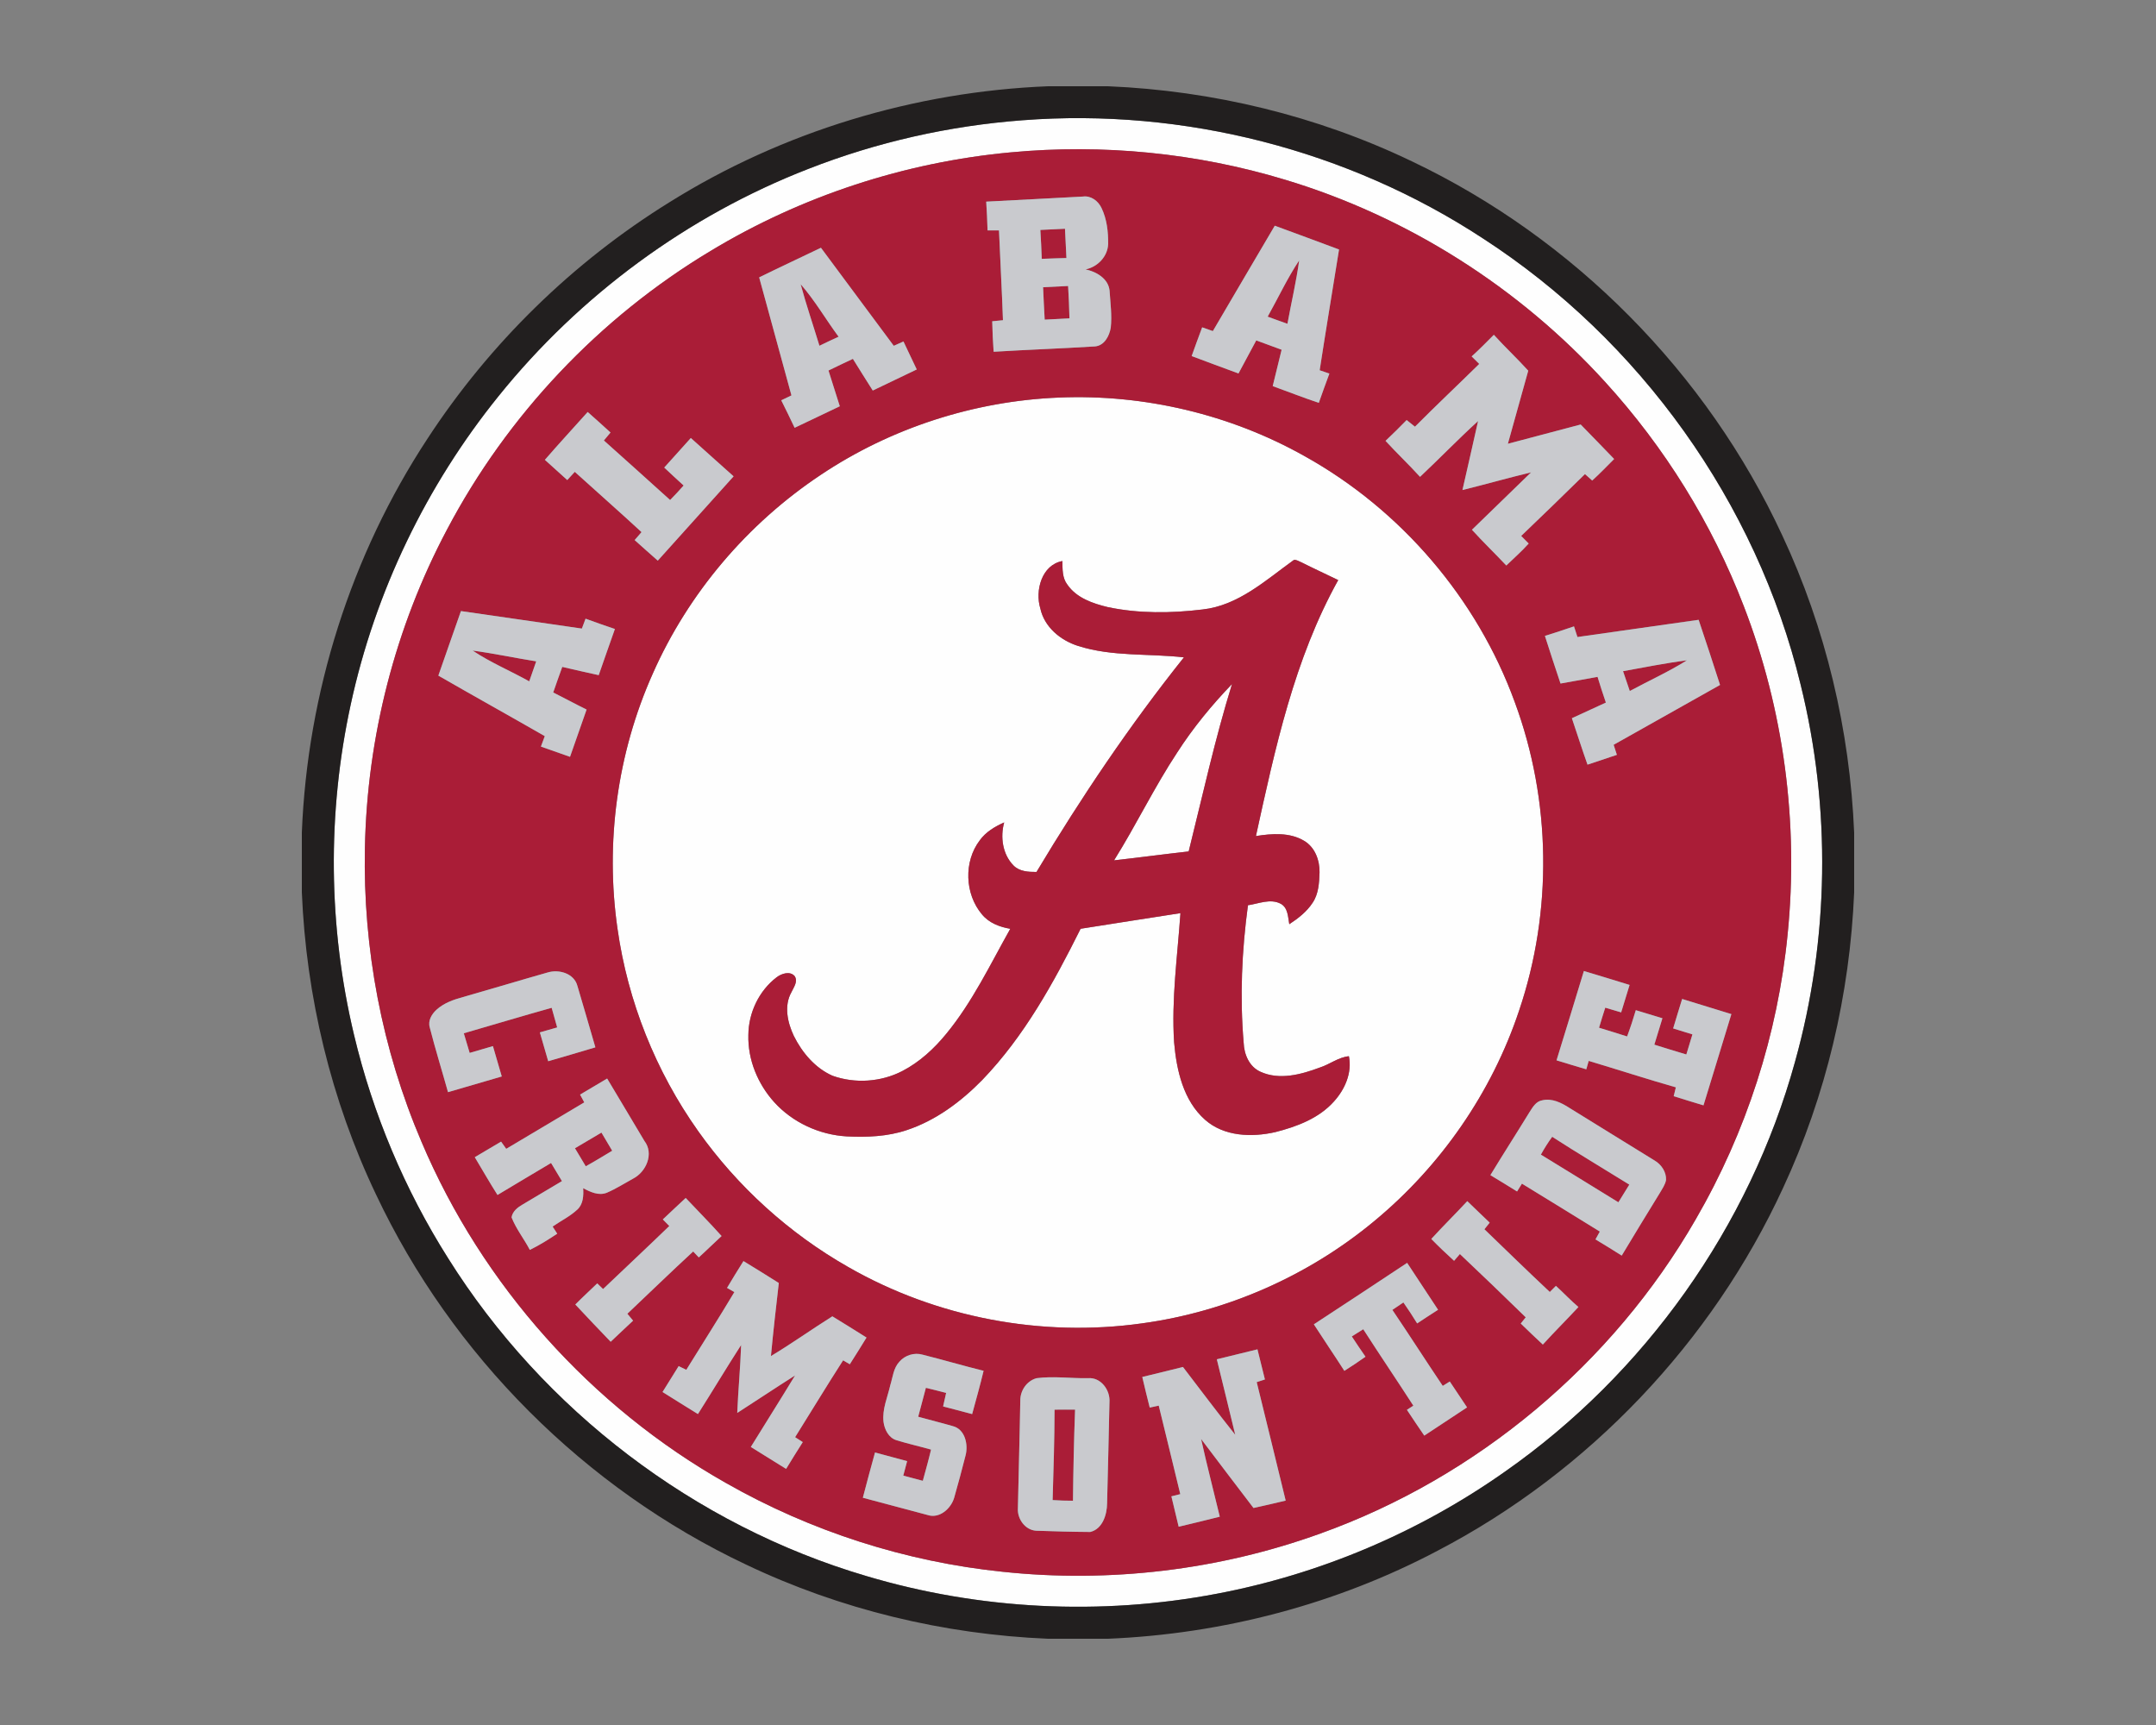 <?xml version="1.0" encoding="UTF-8"?>
<!DOCTYPE svg PUBLIC "-//W3C//DTD SVG 1.1//EN" "http://www.w3.org/Graphics/SVG/1.1/DTD/svg11.dtd">
<!-- Creator: CorelDRAW -->
<svg xmlns="http://www.w3.org/2000/svg" xml:space="preserve" width="2000px" height="1600px" version="1.1" style="shape-rendering:geometricPrecision; text-rendering:geometricPrecision; image-rendering:optimizeQuality; fill-rule:evenodd; clip-rule:evenodd"
viewBox="0 0 2000 1600"
 xmlns:xlink="http://www.w3.org/1999/xlink">
 <rect x="0" y="0" width="2000" height="1600" fill="#808080" stroke="none"/>
 <defs>
  <style type="text/css">
   <![CDATA[
    .fil1 {fill:#221F1F;fill-rule:nonzero}
    .fil2 {fill:#AA1D37;fill-rule:nonzero}
    .fil3 {fill:#C9CACE;fill-rule:nonzero}
    .fil0 {fill:#FEFEFE;fill-rule:nonzero}
   ]]>
  </style>
 </defs>
 <g id="Capa_x0020_1">
  <g id="Alabama_x0020_Crimson_x0020_Tide.cdr">
   <path class="fil0" d="M982.29 368.75c79.04,-3.29 158.92,15.55 227.93,54.34 89.28,49.66 159.93,132.02 194.92,228.07 33.79,91.26 35.23,194.05 4.03,286.23 -25.28,75.85 -72.53,144.03 -134.06,195 -61.17,50.9 -136.73,84.27 -215.59,95.06 -93.3,13.15 -190.81,-5.3 -272.59,-52.2 -54.88,-31.18 -102.75,-74.59 -139.25,-126.06 -39.38,-55.45 -65.35,-120.41 -74.86,-187.77 -11.56,-79.84 -0.23,-162.9 32.71,-236.6 32.98,-74.65 87.96,-139.24 155.89,-184.41 65.18,-43.59 142.53,-68.5 220.87,-71.66zm109.82 329.1c14.68,-22.81 31.98,-43.84 50.77,-63.38 -15.84,51.11 -27.29,103.4 -40.21,155.27 -23.08,2.58 -46.12,5.69 -69.21,8.27 20.53,-32.82 37.31,-67.84 58.65,-100.16zm-143.56 -586.31c149.28,-11.49 301.9,27.5 427.13,109.63 145.62,94.3 253.71,245.05 294.65,413.8 28.37,114.52 26.54,236.32 -5.21,349.94 -42.15,152.83 -139.36,289.38 -269.19,380.19 -79.79,56.23 -171.68,95.15 -267.59,113.23 -107.47,20.37 -219.79,14.79 -324.64,-16.48 -159.38,-46.92 -299.79,-154.03 -388,-294.76 -40.2,-63.57 -69.8,-133.81 -87.24,-207 -24,-100.27 -25.03,-205.96 -3.09,-306.74 22.54,-104.23 70.04,-202.88 137.03,-285.83 75.38,-93.65 175.43,-167.36 287.54,-210.9 63.45,-24.85 130.68,-39.98 198.61,-45.08zm-11.04 29.79l0 0c-98.1,9.09 -194.08,40.52 -278.42,91.49 -102.98,61.79 -188.49,152.23 -244.46,258.47 -48.09,90.63 -74.15,192.66 -76.12,295.2 -1.94,93.19 15.87,186.86 52.51,272.62 56.18,132.64 157.16,245.62 282.53,316.48 78.61,44.75 166.52,73.01 256.51,82.28 99.24,10.59 200.84,-1.53 294.72,-35.45 145.62,-52.18 271.22,-157.51 348.32,-291.58 46.83,-80.74 76.09,-171.55 85.19,-264.42 10.33,-102.81 -3.48,-208.06 -40.78,-304.45 -29.37,-76.39 -73.28,-147.11 -128.41,-207.57 -79.73,-87.73 -183.45,-153.53 -297.01,-187.7 -82.15,-24.87 -169.14,-33.42 -254.58,-25.37zm262.74 378.05l0 0c-26.01,18.68 -51.61,42.38 -84.87,45.95 -29.09,3.52 -58.92,3.86 -87.7,-2.2 -13.99,-3.36 -29.07,-8.5 -37.58,-20.91 -4.8,-6.24 -4.43,-14.38 -4.59,-21.83 -19.2,3.59 -25.53,27.4 -20.46,43.98 3.79,17.34 18.77,29.64 35.11,34.78 31.7,10.08 65.46,6.86 98.1,10.57 -50.28,62.99 -95.36,129.96 -136.77,199.06 -7.48,0.02 -15.82,-0.37 -21.38,-6.08 -10.08,-10.29 -12.36,-26.33 -8.59,-39.87 -8.59,3.84 -17.03,8.8 -22.63,16.58 -15.04,19.74 -13.96,49.76 1.99,68.68 6.47,7.93 16.46,11.75 26.31,13.4 -18.61,33.07 -35.06,67.79 -59.29,97.28 -11.32,13.89 -24.85,26.35 -40.85,34.65 -19.75,10.22 -43.79,11.86 -64.73,4.39 -16.14,-7.09 -28.16,-21.4 -35.91,-36.9 -5.87,-12.41 -9.35,-28 -2.24,-40.61 2.08,-4.57 6.24,-9.79 3.06,-14.84 -4.29,-5.12 -12.36,-2.47 -16.91,1.1 -16.32,12.5 -25.94,32.89 -26.1,53.37 -0.62,22.95 8.75,45.56 24.07,62.47 17.07,18.79 41.8,30.15 67.1,31.64 18.66,0.91 37.79,0.2 55.66,-5.79 27.02,-8.91 50.38,-26.4 70.13,-46.54 38.99,-40.5 66.33,-90.3 91.24,-140.25 30.88,-4.82 61.72,-9.76 92.62,-14.49 -2.77,39.93 -8.48,79.89 -5.87,119.98 2.26,25.76 8.5,53.87 28.73,71.7 17.6,15.57 43.24,16.37 65.09,11.43 19.94,-5.07 40.53,-12.75 54.52,-28.52 10.15,-11.21 16.89,-26.61 13.8,-41.88 -9.85,0.96 -17.78,7.59 -27.04,10.52 -17.25,6.44 -37.39,11.97 -55.04,3.88 -10.37,-4.66 -15.17,-16.14 -15.56,-26.95 -3.61,-42.44 -1.72,-85.3 3.98,-127.47 9.87,-1.44 20.82,-6.49 30.4,-1.4 6.78,3.64 6.74,12.35 7.95,18.98 8.23,-5.4 16.25,-11.59 21.67,-19.94 5.53,-8.22 6.1,-18.56 6.4,-28.16 0.2,-11.17 -4.21,-23.24 -14.2,-29.19 -13.41,-8.09 -29.96,-6.83 -44.82,-4.48 17.81,-81.18 35.52,-164.13 76.34,-237.43 -11.31,-5.49 -22.72,-10.72 -33.94,-16.37 -2.33,-0.85 -4.62,-2.72 -7.2,-2.29z"/>
   <path class="fil1" d="M972.3 80l55.49 0c97.35,4.09 193.95,27.41 281.83,69.6 150.04,71.29 273.76,196.11 343.61,346.83 40.46,86.29 62.79,180.76 66.77,275.94l0 55.4c-3.98,94.47 -26.01,188.25 -65.92,274.01 -66.01,143.23 -180.46,263.45 -320.25,336.44 -94.22,49.8 -199.73,77.39 -306.13,81.78l-55.47 0c-96.76,-4.04 -192.78,-27.11 -280.25,-68.84 -149.31,-70.5 -272.73,-193.95 -343.18,-343.25 -41.72,-87.48 -64.78,-183.52 -68.8,-280.28l0 -55.42c5.14,-129.35 45.42,-257.17 116.59,-365.38 57.58,-88.2 134.68,-163.58 224.19,-219.1 105.14,-65.79 227.68,-102.77 351.52,-107.73zm-23.75 31.54l0 0c-67.93,5.1 -135.16,20.23 -198.61,45.08 -112.11,43.54 -212.16,117.25 -287.54,210.9 -66.99,82.95 -114.49,181.6 -137.03,285.83 -21.94,100.78 -20.91,206.47 3.09,306.74 17.44,73.19 47.04,143.43 87.24,207 88.21,140.73 228.62,247.84 388,294.76 104.85,31.27 217.17,36.85 324.64,16.48 95.91,-18.08 187.8,-57 267.59,-113.23 129.83,-90.81 227.04,-227.36 269.19,-380.19 31.75,-113.62 33.58,-235.42 5.21,-349.94 -40.94,-168.75 -149.03,-319.5 -294.65,-413.8 -125.23,-82.13 -277.85,-121.12 -427.13,-109.63z"/>
   <path class="fil2" d="M1200.25 519.38c2.58,-0.43 4.87,1.44 7.2,2.29 11.22,5.65 22.63,10.88 33.94,16.37 -40.82,73.3 -58.53,156.25 -76.34,237.43 14.86,-2.35 31.41,-3.61 44.82,4.48 9.99,5.95 14.4,18.02 14.2,29.19 -0.3,9.6 -0.87,19.94 -6.4,28.16 -5.42,8.35 -13.44,14.54 -21.67,19.94 -1.21,-6.63 -1.17,-15.34 -7.95,-18.98 -9.58,-5.09 -20.53,-0.04 -30.4,1.4 -5.7,42.17 -7.59,85.03 -3.98,127.47 0.39,10.81 5.19,22.29 15.56,26.95 17.65,8.09 37.79,2.56 55.04,-3.88 9.26,-2.93 17.19,-9.56 27.04,-10.52 3.09,15.27 -3.65,30.67 -13.8,41.88 -13.99,15.77 -34.58,23.45 -54.52,28.52 -21.85,4.94 -47.49,4.14 -65.09,-11.43 -20.23,-17.83 -26.47,-45.94 -28.73,-71.7 -2.61,-40.09 3.1,-80.05 5.87,-119.98 -30.9,4.73 -61.74,9.67 -92.62,14.49 -24.91,49.95 -52.25,99.75 -91.24,140.25 -19.75,20.14 -43.11,37.63 -70.13,46.54 -17.87,5.99 -37,6.7 -55.66,5.79 -25.3,-1.49 -50.03,-12.85 -67.1,-31.64 -15.32,-16.91 -24.69,-39.52 -24.07,-62.47 0.16,-20.48 9.78,-40.87 26.1,-53.37 4.55,-3.57 12.62,-6.22 16.91,-1.1 3.18,5.05 -0.98,10.27 -3.06,14.84 -7.11,12.61 -3.63,28.2 2.24,40.61 7.75,15.5 19.77,29.81 35.91,36.9 20.94,7.47 44.98,5.83 64.73,-4.39 16,-8.3 29.53,-20.76 40.85,-34.65 24.23,-29.49 40.68,-64.21 59.29,-97.28 -9.85,-1.65 -19.84,-5.47 -26.31,-13.4 -15.95,-18.92 -17.03,-48.94 -1.99,-68.68 5.6,-7.78 14.04,-12.74 22.63,-16.58 -3.77,13.54 -1.49,29.58 8.59,39.87 5.56,5.71 13.9,6.1 21.38,6.08 41.41,-69.1 86.49,-136.07 136.77,-199.06 -32.64,-3.71 -66.4,-0.49 -98.1,-10.57 -16.34,-5.14 -31.32,-17.44 -35.11,-34.78 -5.07,-16.58 1.26,-40.39 20.46,-43.98 0.16,7.45 -0.21,15.59 4.59,21.83 8.51,12.41 23.59,17.55 37.58,20.91 28.78,6.06 58.61,5.72 87.7,2.2 33.26,-3.57 58.86,-27.27 84.87,-45.95zm-222.01 788.12c6.33,-0.09 12.69,-0.09 19.06,-0.02 -1.07,28.16 -1.64,56.32 -1.96,84.5 -6.31,0.02 -12.62,-0.18 -18.88,-0.6 0.82,-27.95 1.73,-55.93 1.78,-83.88zm451.15 -236.55c3.16,-5.72 6.63,-11.27 10.5,-16.55 23.56,15.22 47.7,29.56 71.54,44.37 -3.34,5.48 -6.72,10.95 -10.13,16.39 -24.02,-14.66 -47.86,-29.6 -71.91,-44.21zm-896.02 -5.92c8.18,-4.87 16.37,-9.69 24.57,-14.52 3.34,5.58 6.68,11.21 9.97,16.83 -8.14,4.87 -16.23,9.85 -24.53,14.42 -3.36,-5.58 -6.69,-11.15 -10.01,-16.73zm972.25 -442.49c19.71,-3.55 39.36,-7.52 59.25,-10.08 -16.98,10.69 -35.38,18.92 -53.01,28.48 -2.05,-6.15 -4.13,-12.28 -6.24,-18.4zm-1067.18 -19.11c19.78,2.63 39.27,6.86 58.98,9.99 -2.11,6.19 -4.26,12.39 -6.47,18.56 -17.37,-9.74 -35.96,-17.46 -52.51,-28.55zm529.17 -337.03c7.73,-0.37 15.48,-0.71 23.22,-1.14 0.55,10.01 1.08,20.02 1.26,30.03 -7.66,0.46 -15.34,0.78 -22.99,1.19 -0.64,-10.01 -0.99,-20.05 -1.49,-30.08zm-224.89 -2.79c13.21,15.04 23.29,32.62 35.2,48.71 -5.99,2.72 -11.91,5.51 -17.78,8.39 -5.76,-19.04 -12.25,-37.88 -17.42,-57.1zm433.23 30.1c9.76,-17.39 18.2,-35.61 29.24,-52.2 -2.72,19.75 -7.32,39.2 -10.9,58.81 -6.15,-2.13 -12.26,-4.37 -18.34,-6.61zm-210.88 -80.45c7.62,-0.39 15.25,-0.73 22.86,-1.1 0.5,9.05 0.94,18.1 1.35,27.16 -7.66,0.15 -15.27,0.5 -22.9,0.77 -0.32,-8.94 -0.73,-17.89 -1.31,-26.83zm-27.56 -71.93c85.44,-8.05 172.43,0.5 254.58,25.37 113.56,34.17 217.28,99.97 297.01,187.7 55.13,60.46 99.04,131.18 128.41,207.57 37.3,96.39 51.11,201.64 40.78,304.45 -9.1,92.87 -38.36,183.68 -85.19,264.42 -77.1,134.07 -202.7,239.4 -348.32,291.58 -93.88,33.92 -195.48,46.04 -294.72,35.45 -89.99,-9.27 -177.9,-37.53 -256.51,-82.28 -125.37,-70.86 -226.35,-183.84 -282.53,-316.48 -36.64,-85.76 -54.45,-179.43 -52.51,-272.62 1.97,-102.54 28.03,-204.57 76.12,-295.2 55.97,-106.24 141.48,-196.68 244.46,-258.47 84.34,-50.97 180.32,-82.4 278.42,-91.49zm-22.65 45.69l0 0c0.59,8.89 1,17.78 1.25,26.69 3.55,0 7.07,0 10.61,-0.02 1.14,27.8 2.7,55.54 3.68,83.32 -3.32,0.34 -6.65,0.66 -9.97,0.98 0.23,9.44 0.6,18.86 1.31,28.27 31.36,-1.89 62.76,-3.01 94.1,-4.96 8.66,-0.75 13.3,-9.76 14.56,-17.44 1.21,-11.45 -0.39,-22.99 -1.12,-34.42 -1.23,-11.11 -12.3,-17.49 -22.26,-19.57 11.17,-2.26 20.45,-11.9 20.96,-23.49 0.11,-11.34 -1.17,-23.07 -6.13,-33.4 -3.06,-6.58 -9.78,-11.72 -17.35,-10.67 -29.89,1.48 -59.75,3.29 -89.64,4.71zm210.24 120.07l0 0c-3.32,-1.15 -6.63,-2.31 -9.92,-3.48 -3.29,8.87 -6.61,17.74 -9.74,26.65 14.42,5.49 28.96,10.75 43.45,16.12 5.49,-10.22 10.93,-20.46 16.46,-30.65 7.84,2.88 15.7,5.76 23.54,8.66 -2.83,11.22 -5.55,22.49 -8.27,33.74 14.26,5.16 28.36,10.72 42.76,15.52 3.09,-9.12 6.56,-18.08 9.81,-27.14 -3.02,-1.02 -6.04,-2.05 -9.01,-3.08 5.76,-37.37 11.98,-74.68 17.97,-112.02 -19.84,-7.46 -39.75,-14.72 -59.61,-22.06 -19.13,32.59 -38.38,65.12 -57.44,97.74zm-420.85 -49.81l0 0c9.9,36.53 20.07,72.96 29.94,109.46 -3.15,1.51 -6.3,3.02 -9.46,4.55 4.32,8.41 8.28,16.98 12.41,25.49 13.99,-6.56 27.89,-13.37 41.9,-19.96 -3.41,-11.08 -7.11,-22.08 -10.49,-33.16 7.5,-3.68 15.06,-7.25 22.63,-10.81 6.15,9.78 12.18,19.65 18.44,29.37 13.58,-6.59 27.23,-12.96 40.8,-19.55 -4.07,-8.66 -8.29,-17.25 -12.32,-25.94 -3.02,1.33 -6.01,2.68 -9,4.02 -22.47,-30.35 -45.1,-60.57 -67.55,-90.94 -19.08,9.19 -38.3,18.12 -57.3,27.47zm660.92 73.3l0 0c2.33,2.33 4.68,4.64 7.04,6.97 -19.8,19.5 -40.05,38.52 -59.62,58.22 -2.6,-2.06 -5.16,-4.11 -7.72,-6.17 -6.36,6.61 -12.96,12.98 -19.59,19.31 10.42,11.36 21.65,21.97 32.02,33.38 18.15,-17.06 35.43,-35.02 53.83,-51.75 -4.75,21.35 -9.62,42.65 -14.49,63.97 21.26,-5.25 42.35,-11.26 63.66,-16.38 -18.31,17.73 -36.55,35.54 -54.86,53.25 10.31,11.34 21.37,21.97 31.89,33.15 6.95,-6.77 14.28,-13.12 20.75,-20.39 -2.33,-2.36 -4.66,-4.71 -6.97,-7.04 19.88,-18.95 39.54,-38.15 59.18,-57.37 2.24,1.98 4.48,4 6.72,5.98 7.04,-6.37 13.62,-13.25 20.34,-19.97 -10.24,-10.77 -20.73,-21.31 -31.04,-32 -22.54,5.92 -45.03,11.93 -67.54,17.87 6.28,-22.6 12.64,-45.19 18.9,-67.79 -10.33,-11.39 -21.58,-21.9 -31.91,-33.28 -6.77,6.79 -13.46,13.64 -20.59,20.04zm-382.88 38.17l0 0c-78.34,3.16 -155.69,28.07 -220.87,71.66 -67.93,45.17 -122.91,109.76 -155.89,184.41 -32.94,73.7 -44.27,156.76 -32.71,236.6 9.51,67.36 35.48,132.32 74.86,187.77 36.5,51.47 84.37,94.88 139.25,126.06 81.78,46.9 179.29,65.35 272.59,52.2 78.86,-10.79 154.42,-44.16 215.59,-95.06 61.53,-50.97 108.78,-119.15 134.06,-195 31.2,-92.18 29.76,-194.97 -4.03,-286.23 -34.99,-96.05 -105.64,-178.41 -194.92,-228.07 -69.01,-38.79 -148.89,-57.63 -227.93,-54.34zm-476.83 57.77l0 0c6.93,6.23 13.88,12.45 20.76,18.74 2.33,-2.54 4.64,-5.08 6.97,-7.61 20.59,18.69 41.51,37.02 61.92,55.9 -2.13,2.47 -4.25,4.92 -6.38,7.39 7.2,6.31 14.19,12.84 21.46,19.08 23.46,-26.05 46.95,-52.09 70.34,-78.21 -13.33,-11.73 -26.41,-23.78 -39.68,-35.55 -8.19,9.19 -16.44,18.29 -24.67,27.41 5.88,5.67 11.98,11.11 17.99,16.66 -4.07,4.57 -8.23,9.1 -12.55,13.44 -20.45,-18.42 -40.87,-36.91 -61.44,-55.22 2.06,-2.47 4.12,-4.94 6.17,-7.38 -7.04,-6.38 -14.03,-12.8 -21.18,-19.04 -13.22,14.81 -26.72,29.37 -39.71,44.39zm-77.87 140.27l0 0c-6.88,20 -14.13,39.86 -20.96,59.86 32.8,18.9 65.92,37.28 98.74,56.14 -1.21,3.22 -2.4,6.44 -3.59,9.69 8.96,3.22 17.97,6.36 27,9.49 5.05,-14.63 10.28,-29.21 15.36,-43.84 -10.4,-5.1 -20.57,-10.66 -30.95,-15.84 2.76,-7.94 5.51,-15.84 8.39,-23.73 11.27,2.61 22.53,5.21 33.82,7.66 4.92,-14.31 10.02,-28.55 15.02,-42.81 -9.12,-3.09 -18.22,-6.22 -27.22,-9.56 -1.14,3.04 -2.31,6.1 -3.43,9.17 -37.42,-5.33 -74.79,-10.95 -112.18,-16.23zm1035.72 24.07l0 0c-1.09,-3.29 -2.14,-6.58 -3.2,-9.88 -8.96,3.04 -17.92,6.08 -26.97,8.83 4.76,14.74 9.49,29.51 14.47,44.18 11.48,-1.99 22.9,-4.16 34.36,-6.17 2.42,8 5.02,15.93 7.72,23.84 -10.49,4.91 -21.05,9.67 -31.54,14.51 4.89,14.33 9.42,28.8 14.51,43.06 9.05,-3.08 18.13,-6.1 27.23,-9.09 -1.03,-3.11 -2.02,-6.24 -3,-9.33 32.94,-18.44 65.81,-36.98 98.7,-55.5 -6.4,-20.2 -13.17,-40.29 -19.86,-60.41 -37.47,5.35 -74.95,10.65 -112.42,15.96zm-955.36 311.17l0 0c-26.19,7.43 -52.27,15.34 -78.49,22.79 -8.73,2.38 -17.62,5.47 -24.45,11.66 -4.48,4.05 -8.19,10.17 -6.36,16.44 5.14,20.16 11.34,40.04 16.94,60.09 16.64,-4.83 33.23,-9.76 49.87,-14.54 -2.67,-9.42 -5.44,-18.79 -8.2,-28.16 -7.2,2.1 -14.38,4.23 -21.58,6.31 -1.87,-6.06 -3.68,-12.14 -5.44,-18.22 27.18,-7.84 54.26,-16.02 81.51,-23.63 1.69,6.05 3.43,12.13 5.12,18.21 -5.37,1.53 -10.72,3.07 -16.07,4.6 2.51,8.93 5.17,17.83 7.75,26.74 14.58,-4.3 29.21,-8.43 43.75,-12.87 -5.56,-19.02 -11,-38.03 -16.67,-57 -3.04,-11.64 -17.18,-15.66 -27.68,-12.42zm961.33 -1.39l0 0c-8.37,27.66 -16.89,55.25 -25.37,82.86 9.21,2.76 18.35,5.67 27.61,8.32 0.55,-1.94 1.67,-5.85 2.22,-7.8 26.99,8.05 53.78,16.8 80.87,24.53 -0.71,2.72 -1.38,5.46 -2.02,8.21 9.19,2.87 18.38,5.73 27.64,8.48 8.55,-28.23 17.37,-56.39 25.87,-84.62 -15.22,-4.69 -30.44,-9.4 -45.67,-14.04 -2.78,9.1 -5.64,18.18 -8.34,27.32 5.97,1.78 11.93,3.63 17.88,5.53 -1.81,6.22 -3.71,12.43 -5.65,18.63 -9.94,-2.93 -19.82,-6.01 -29.69,-9.1 2.44,-8.18 4.98,-16.34 7.5,-24.5 -8.23,-2.52 -16.46,-5.01 -24.69,-7.48 -2.4,8.21 -5.07,16.35 -8.07,24.37 -8.66,-2.79 -17.35,-5.42 -26.03,-8.09 1.85,-6.22 3.75,-12.44 5.76,-18.61 4.93,1.44 9.83,2.91 14.76,4.37 2.65,-8.46 5.24,-16.98 7.82,-25.46 -14.13,-4.3 -28.23,-8.74 -42.4,-12.92zm-931.18 114.63l0 0c1.31,2.4 2.61,4.8 3.91,7.22 -24.11,14.4 -48.23,28.78 -72.41,43.09 -1.58,-2.24 -3.16,-4.46 -4.76,-6.68 -8.13,4.83 -16.25,9.63 -24.41,14.43 7.02,11.7 13.76,23.54 21.08,35.04 16.48,-9.99 33.14,-19.75 49.69,-29.67 3.34,5.62 6.72,11.22 10.1,16.82 -12.18,7.2 -24.27,14.49 -36.45,21.67 -4.62,2.65 -9.4,6.33 -10.29,11.95 4.2,10.77 11.61,19.94 16.94,30.18 8.84,-4.32 17.23,-9.56 25.41,-15.04 -1.07,-1.65 -3.2,-4.94 -4.27,-6.61 7.61,-5.3 16.14,-9.4 22.95,-15.77 5.48,-5.05 5.83,-12.89 5.39,-19.82 6.68,3.54 14.63,7.34 22.2,4.09 8.32,-3.56 15.97,-8.5 23.91,-12.84 12.29,-6.2 19.84,-23.25 10.67,-35.11 -11.61,-19.22 -22.88,-38.65 -34.54,-57.85 -8.36,4.96 -16.75,9.92 -25.12,14.9zm892.6 5.3l0 0c-5.9,0.92 -8.94,6.47 -11.87,11 -11.97,19.54 -24.38,38.81 -36.27,58.4 8.3,4.96 16.5,10.08 24.75,15.15 1.49,-2.42 3,-4.84 4.51,-7.25 24.18,14.68 48.16,29.65 72.25,44.44 -1.35,2.42 -2.7,4.82 -4.02,7.27 8.13,4.94 16.29,9.87 24.34,15.02 11.68,-19.43 23.47,-38.82 35.36,-58.11 2.22,-3.84 4.94,-7.59 5.76,-12.04 0.3,-7.45 -4.32,-14.31 -10.58,-18.01 -26.34,-16.35 -52.83,-32.46 -79.11,-48.85 -7.39,-4.73 -16.09,-9.17 -25.12,-7.02zm-815.84 110.49l0 0c1.99,2.01 4,4.07 6.01,6.11 -20.32,19.65 -40.98,38.97 -61.44,58.47 -1.81,-1.77 -3.61,-3.53 -5.4,-5.26 -6.76,6.56 -13.71,12.89 -20.34,19.59 10.84,11.61 21.78,23.13 32.8,34.56 6.97,-6.47 13.78,-13.15 20.8,-19.57 -1.78,-2.15 -3.57,-4.3 -5.32,-6.42 20.36,-19.23 40.43,-38.77 61.05,-57.74 1.73,1.81 3.47,3.63 5.21,5.49 7.17,-6.47 14.03,-13.31 21.14,-19.82 -10.76,-12.07 -22.19,-23.54 -33.28,-35.32 -7.2,6.52 -14.1,13.33 -21.23,19.91zm712.89 18.11l0 0c6.79,6.99 13.9,13.69 21.12,20.27 1.78,-2.1 3.59,-4.2 5.39,-6.28 20.53,19.38 40.89,38.97 61.08,58.69 -1.15,1.44 -3.48,4.32 -4.62,5.76 6.72,6.61 13.6,13.08 20.48,19.52 10.77,-11.84 22.13,-23.08 33.01,-34.83 -7.3,-6.2 -13.81,-13.19 -20.87,-19.61 -1.9,1.87 -3.8,3.77 -5.67,5.67 -20.44,-19.18 -40.5,-38.72 -60.66,-58.18 1.62,-2.05 3.24,-4.09 4.89,-6.12 -6.86,-6.75 -13.95,-13.19 -20.78,-19.96 -10.97,11.84 -22.49,23.13 -33.37,35.07zm-638.08 20.52l0 0c-5.12,8.25 -10.33,16.48 -15.25,24.87 1.69,0.96 5.12,2.93 6.81,3.89 -14.51,24.25 -29.73,48.07 -44.59,72.11 -1.76,-0.87 -5.3,-2.58 -7.09,-3.45 -5.03,7.98 -9.94,16.02 -14.95,24.02 10.89,6.93 21.9,13.63 32.83,20.46 13.51,-21.26 26.44,-42.9 40.07,-64.07 -0.67,21.03 -2.75,41.99 -3.59,63.02 17.94,-11.52 35.63,-23.38 53.64,-34.77 -13.48,22.22 -27.42,44.18 -41.05,66.33 10.93,6.75 21.81,13.58 32.73,20.35 5.08,-8.35 10.22,-16.62 15.46,-24.85 -2.38,-1.53 -4.74,-3.06 -7.11,-4.57 14.88,-23.75 29.37,-47.73 44.52,-71.29 1.56,0.91 4.66,2.74 6.22,3.66 5.26,-8.21 10.42,-16.46 15.5,-24.78 -10.54,-6.58 -21.05,-13.24 -31.68,-19.68 -19.16,12.04 -37.6,25.23 -56.99,36.87 2.11,-22.63 4.71,-45.21 7.3,-67.78 -10.91,-6.85 -21.79,-13.69 -32.78,-20.34zm529.12 58.68l0 0c9.3,14.46 19.02,28.66 28.3,43.15 6.65,-4.2 13.19,-8.57 19.61,-13.1 -4.35,-6.21 -8.55,-12.52 -12.71,-18.83 3.52,-2.29 7.06,-4.5 10.63,-6.67 15.27,23.77 31.15,47.15 46.47,70.9 -1.49,0.96 -4.48,2.88 -5.97,3.84 5.35,8 10.61,16.04 16.11,23.93 13.19,-8.78 26.45,-17.46 39.68,-26.19 -5.32,-8.03 -10.65,-16.03 -16.02,-24 -2.19,1.34 -4.36,2.69 -6.54,4.06 -15.74,-23.38 -30.94,-47.13 -46.72,-70.49 3.39,-2.31 6.79,-4.62 10.22,-6.9 4.46,6.35 8.71,12.82 12.76,19.45 6.44,-4.25 12.86,-8.52 19.4,-12.66 -9.58,-14.49 -19.15,-28.99 -28.68,-43.5 -28.83,19.04 -57.6,38.15 -86.54,57.01zm-90.01 32.43l0 0c5.69,23.34 11.49,46.65 17.09,70.04 -16.57,-20.67 -32.36,-41.92 -48.5,-62.91 -12.55,3.23 -25.16,6.15 -37.74,9.26 2.22,9.49 4.51,18.95 6.91,28.39 2.79,-0.64 5.57,-1.24 8.36,-1.81 6.63,27.36 13.44,54.7 19.98,82.08 -2.77,0.66 -5.51,1.35 -8.25,2.06 2.26,9.37 4.57,18.77 6.76,28.18 12.74,-3.04 25.47,-6.08 38.13,-9.3 -5.78,-24.02 -12,-47.95 -17.33,-72.07 16.14,21.37 32.35,42.72 48.62,64 9.97,-2.15 19.91,-4.52 29.85,-6.86 -8.96,-36.64 -17.83,-73.3 -26.88,-109.89 2.52,-0.85 5.05,-1.67 7.61,-2.47 -2.28,-9.33 -4.61,-18.63 -6.92,-27.93 -12.55,3.15 -25.14,6.08 -37.69,9.23zm-294.45 2.22l0 0c-5.55,5.85 -6.15,14.31 -8.43,21.67 -2.56,11.29 -7.68,22.4 -6.31,34.21 0.96,7.07 4.75,14.75 12.04,16.96 10.59,3.27 21.4,5.67 32.05,8.69 -2.29,9.71 -5.01,19.31 -7.64,28.96 -6.05,-1.55 -12.11,-3.15 -18.12,-4.82 1.17,-4.48 2.35,-8.99 3.57,-13.44 -9.95,-2.68 -19.87,-5.37 -29.79,-8.03 -3.88,13.95 -7.61,27.96 -11.29,41.99 20,5.19 39.91,10.75 59.91,15.96 11.06,3.77 21.85,-5.83 24.82,-15.98 3.75,-13.01 7.2,-26.13 10.56,-39.22 2.63,-10.04 -0.39,-24.28 -11.79,-27.18 -10.65,-3.11 -21.46,-5.69 -32.14,-8.71 2.42,-8.94 4.78,-17.87 7.13,-26.83 6.27,1.48 12.53,3.11 18.79,4.73 -0.96,4.16 -1.92,8.34 -2.83,12.55 9,2.26 17.96,4.73 26.95,7.08 3.63,-13.35 7.38,-26.67 10.62,-40.13 -18.94,-4.71 -37.71,-10.22 -56.64,-14.98 -7.68,-2.21 -16.27,0.53 -21.46,6.52zm127.18 15.31l0 0c-9.17,2.58 -15.22,11.61 -15.04,21.01 -0.55,33.21 -1.56,66.42 -2.22,99.61 -0.71,9.81 6.72,20.27 16.92,20.85 16.7,0.57 33.46,1.05 50.17,1.16 11.45,-2.72 15.56,-16.11 15.65,-26.56 0.83,-31.29 1.49,-62.6 2.2,-93.9 0.82,-11.15 -8.02,-23.26 -19.96,-22.19 -15.88,0.3 -31.97,-2.08 -47.72,0.02zm130.6 -580.48l0 0c-21.34,32.32 -38.12,67.34 -58.65,100.16 23.09,-2.58 46.13,-5.69 69.21,-8.27 12.92,-51.87 24.37,-104.16 40.21,-155.27 -18.79,19.54 -36.09,40.57 -50.77,63.38z"/>
   <path class="fil3" d="M961.51 1278.33c15.75,-2.1 31.84,0.28 47.72,-0.02 11.94,-1.07 20.78,11.04 19.96,22.19 -0.71,31.3 -1.37,62.61 -2.2,93.9 -0.09,10.45 -4.2,23.84 -15.65,26.56 -16.71,-0.11 -33.47,-0.59 -50.17,-1.16 -10.2,-0.58 -17.63,-11.04 -16.92,-20.85 0.66,-33.19 1.67,-66.4 2.22,-99.61 -0.18,-9.4 5.87,-18.43 15.04,-21.01zm-127.18 -15.31c5.19,-5.99 13.78,-8.73 21.46,-6.52 18.93,4.76 37.7,10.27 56.64,14.98 -3.24,13.46 -6.99,26.78 -10.62,40.13 -8.99,-2.35 -17.95,-4.82 -26.95,-7.08 0.91,-4.21 1.87,-8.39 2.83,-12.55 -6.26,-1.62 -12.52,-3.25 -18.79,-4.73 -2.35,8.96 -4.71,17.89 -7.13,26.83 10.68,3.02 21.49,5.6 32.14,8.71 11.4,2.9 14.42,17.14 11.79,27.18 -3.36,13.09 -6.81,26.21 -10.56,39.22 -2.97,10.15 -13.76,19.75 -24.82,15.98 -20,-5.21 -39.91,-10.77 -59.91,-15.96 3.68,-14.03 7.41,-28.04 11.29,-41.99 9.92,2.66 19.84,5.35 29.79,8.03 -1.22,4.45 -2.4,8.96 -3.57,13.44 6.01,1.67 12.07,3.27 18.12,4.82 2.63,-9.65 5.35,-19.25 7.64,-28.96 -10.65,-3.02 -21.46,-5.42 -32.05,-8.69 -7.29,-2.21 -11.08,-9.89 -12.04,-16.96 -1.37,-11.81 3.75,-22.92 6.31,-34.21 2.28,-7.36 2.88,-15.82 8.43,-21.67zm294.45 -2.22c12.55,-3.15 25.14,-6.08 37.69,-9.23 2.31,9.3 4.64,18.6 6.92,27.93 -2.56,0.8 -5.09,1.62 -7.61,2.47 9.05,36.59 17.92,73.25 26.88,109.89 -9.94,2.34 -19.88,4.71 -29.85,6.86 -16.27,-21.28 -32.48,-42.63 -48.62,-64 5.33,24.12 11.55,48.05 17.33,72.07 -12.66,3.22 -25.39,6.26 -38.13,9.3 -2.19,-9.41 -4.5,-18.81 -6.76,-28.18 2.74,-0.71 5.48,-1.4 8.25,-2.06 -6.54,-27.38 -13.35,-54.72 -19.98,-82.08 -2.79,0.57 -5.57,1.17 -8.36,1.81 -2.4,-9.44 -4.69,-18.9 -6.91,-28.39 12.58,-3.11 25.19,-6.03 37.74,-9.26 16.14,20.99 31.93,42.24 48.5,62.91 -5.6,-23.39 -11.4,-46.7 -17.09,-70.04zm90.01 -32.43c28.94,-18.86 57.71,-37.97 86.54,-57.01 9.53,14.51 19.1,29.01 28.68,43.5 -6.54,4.14 -12.96,8.41 -19.4,12.66 -4.05,-6.63 -8.3,-13.1 -12.76,-19.45 -3.43,2.28 -6.83,4.59 -10.22,6.9 15.78,23.36 30.98,47.11 46.72,70.49 2.18,-1.37 4.35,-2.72 6.54,-4.06 5.37,7.97 10.7,15.97 16.02,24 -13.23,8.73 -26.49,17.41 -39.68,26.19 -5.5,-7.89 -10.76,-15.93 -16.11,-23.93 1.49,-0.96 4.48,-2.88 5.97,-3.84 -15.32,-23.75 -31.2,-47.13 -46.47,-70.9 -3.57,2.17 -7.11,4.38 -10.63,6.67 4.16,6.31 8.36,12.62 12.71,18.83 -6.42,4.53 -12.96,8.9 -19.61,13.1 -9.28,-14.49 -19,-28.69 -28.3,-43.15zm-529.12 -58.68c10.99,6.65 21.87,13.49 32.78,20.34 -2.59,22.57 -5.19,45.15 -7.3,67.78 19.39,-11.64 37.83,-24.83 56.99,-36.87 10.63,6.44 21.14,13.1 31.68,19.68 -5.08,8.32 -10.24,16.57 -15.5,24.78 -1.56,-0.92 -4.66,-2.75 -6.22,-3.66 -15.15,23.56 -29.64,47.54 -44.52,71.29 2.37,1.51 4.73,3.04 7.11,4.57 -5.24,8.23 -10.38,16.5 -15.46,24.85 -10.92,-6.77 -21.8,-13.6 -32.73,-20.35 13.63,-22.15 27.57,-44.11 41.05,-66.33 -18.01,11.39 -35.7,23.25 -53.64,34.77 0.84,-21.03 2.92,-41.99 3.59,-63.02 -13.63,21.17 -26.56,42.81 -40.07,64.07 -10.93,-6.83 -21.94,-13.53 -32.83,-20.46 5.01,-8 9.92,-16.04 14.95,-24.02 1.79,0.87 5.33,2.58 7.09,3.45 14.86,-24.04 30.08,-47.86 44.59,-72.11 -1.69,-0.96 -5.12,-2.93 -6.81,-3.89 4.92,-8.39 10.13,-16.62 15.25,-24.87zm638.08 -20.52c10.88,-11.94 22.4,-23.23 33.37,-35.07 6.83,6.77 13.92,13.21 20.78,19.96 -1.65,2.03 -3.27,4.07 -4.89,6.12 20.16,19.46 40.22,39 60.66,58.18 1.87,-1.9 3.77,-3.8 5.67,-5.67 7.06,6.42 13.57,13.41 20.87,19.61 -10.88,11.75 -22.24,22.99 -33.01,34.83 -6.88,-6.44 -13.76,-12.91 -20.48,-19.52 1.14,-1.44 3.47,-4.32 4.62,-5.76 -20.19,-19.72 -40.55,-39.31 -61.08,-58.69 -1.8,2.08 -3.61,4.18 -5.39,6.28 -7.22,-6.58 -14.33,-13.28 -21.12,-20.27zm-712.89 -18.11c7.13,-6.58 14.03,-13.39 21.23,-19.91 11.09,11.78 22.52,23.25 33.28,35.32 -7.11,6.51 -13.97,13.35 -21.14,19.82 -1.74,-1.86 -3.48,-3.68 -5.21,-5.49 -20.62,18.97 -40.69,38.51 -61.05,57.74 1.75,2.12 3.54,4.27 5.32,6.42 -7.02,6.42 -13.83,13.1 -20.8,19.57 -11.02,-11.43 -21.96,-22.95 -32.8,-34.56 6.63,-6.7 13.58,-13.03 20.34,-19.59 1.79,1.73 3.59,3.49 5.4,5.26 20.46,-19.5 41.12,-38.82 61.44,-58.47 -2.01,-2.04 -4.02,-4.1 -6.01,-6.11zm854.42 -230.42c14.17,4.18 28.27,8.62 42.4,12.92 -2.58,8.48 -5.17,17 -7.82,25.46 -4.93,-1.46 -9.83,-2.93 -14.76,-4.37 -2.01,6.17 -3.91,12.39 -5.76,18.61 8.68,2.67 17.37,5.3 26.03,8.09 3,-8.02 5.67,-16.16 8.07,-24.37 8.23,2.47 16.46,4.96 24.69,7.48 -2.52,8.16 -5.06,16.32 -7.5,24.5 9.87,3.09 19.75,6.17 29.69,9.1 1.94,-6.2 3.84,-12.41 5.65,-18.63 -5.95,-1.9 -11.91,-3.75 -17.88,-5.53 2.7,-9.14 5.56,-18.22 8.34,-27.32 15.23,4.64 30.45,9.35 45.67,14.04 -8.5,28.23 -17.32,56.39 -25.87,84.62 -9.26,-2.75 -18.45,-5.61 -27.64,-8.48 0.64,-2.75 1.31,-5.49 2.02,-8.21 -27.09,-7.73 -53.88,-16.48 -80.87,-24.53 -0.55,1.95 -1.67,5.86 -2.22,7.8 -9.26,-2.65 -18.4,-5.56 -27.61,-8.32 8.48,-27.61 17,-55.2 25.37,-82.86zm-961.33 1.39c10.5,-3.24 24.64,0.78 27.68,12.42 5.67,18.97 11.11,37.98 16.67,57 -14.54,4.44 -29.17,8.57 -43.75,12.87 -2.58,-8.91 -5.24,-17.81 -7.75,-26.74 5.35,-1.53 10.7,-3.07 16.07,-4.6 -1.69,-6.08 -3.43,-12.16 -5.12,-18.21 -27.25,7.61 -54.33,15.79 -81.51,23.63 1.76,6.08 3.57,12.16 5.44,18.22 7.2,-2.08 14.38,-4.21 21.58,-6.31 2.76,9.37 5.53,18.74 8.2,28.16 -16.64,4.78 -33.23,9.71 -49.87,14.54 -5.6,-20.05 -11.8,-39.93 -16.94,-60.09 -1.83,-6.27 1.88,-12.39 6.36,-16.44 6.83,-6.19 15.72,-9.28 24.45,-11.66 26.22,-7.45 52.3,-15.36 78.49,-22.79zm-2.49 -475.51c12.99,-15.02 26.49,-29.58 39.71,-44.39 7.15,6.24 14.14,12.66 21.18,19.04 -2.05,2.44 -4.11,4.91 -6.17,7.38 20.57,18.31 40.99,36.8 61.44,55.22 4.32,-4.34 8.48,-8.87 12.55,-13.44 -6.01,-5.55 -12.11,-10.99 -17.99,-16.66 8.23,-9.12 16.48,-18.22 24.67,-27.41 13.27,11.77 26.35,23.82 39.68,35.55 -23.39,26.12 -46.88,52.16 -70.34,78.21 -7.27,-6.24 -14.26,-12.77 -21.46,-19.08 2.13,-2.47 4.25,-4.92 6.38,-7.39 -20.41,-18.88 -41.33,-37.21 -61.92,-55.9 -2.33,2.53 -4.64,5.07 -6.97,7.61 -6.88,-6.29 -13.83,-12.51 -20.76,-18.74zm859.71 -95.94c7.13,-6.4 13.82,-13.25 20.59,-20.04 10.33,11.38 21.58,21.89 31.91,33.28 -6.26,22.6 -12.62,45.19 -18.9,67.79 22.51,-5.94 45,-11.95 67.54,-17.87 10.31,10.69 20.8,21.23 31.04,32 -6.72,6.72 -13.3,13.6 -20.34,19.97 -2.24,-1.98 -4.48,-4 -6.72,-5.98 -19.64,19.22 -39.3,38.42 -59.18,57.37 2.31,2.33 4.64,4.68 6.97,7.04 -6.47,7.27 -13.8,13.62 -20.75,20.39 -10.52,-11.18 -21.58,-21.81 -31.89,-33.15 18.31,-17.71 36.55,-35.52 54.86,-53.25 -21.31,5.12 -42.4,11.13 -63.66,16.38 4.87,-21.32 9.74,-42.62 14.49,-63.97 -18.4,16.73 -35.68,34.69 -53.83,51.75 -10.37,-11.41 -21.6,-22.02 -32.02,-33.38 6.63,-6.33 13.23,-12.7 19.59,-19.31 2.56,2.06 5.12,4.11 7.72,6.17 19.57,-19.7 39.82,-38.72 59.62,-58.22 -2.36,-2.33 -4.71,-4.64 -7.04,-6.97zm-450.31 -143.56c29.89,-1.42 59.75,-3.23 89.64,-4.71 7.57,-1.05 14.29,4.09 17.35,10.67 4.96,10.33 6.24,22.06 6.13,33.4 -0.51,11.59 -9.79,21.23 -20.96,23.49 9.96,2.08 21.03,8.46 22.26,19.57 0.73,11.43 2.33,22.97 1.12,34.42 -1.26,7.68 -5.9,16.69 -14.56,17.44 -31.34,1.95 -62.74,3.07 -94.1,4.96 -0.71,-9.41 -1.08,-18.83 -1.31,-28.27 3.32,-0.32 6.65,-0.64 9.97,-0.98 -0.98,-27.78 -2.54,-55.52 -3.68,-83.32 -3.54,0.02 -7.06,0.02 -10.61,0.02 -0.25,-8.91 -0.66,-17.8 -1.25,-26.69zm50.21 26.24l0 0c0.58,8.94 0.99,17.89 1.31,26.83 7.63,-0.27 15.24,-0.62 22.9,-0.77 -0.41,-9.06 -0.85,-18.11 -1.35,-27.16 -7.61,0.37 -15.24,0.71 -22.86,1.1zm2.54 53.14l0 0c0.5,10.03 0.85,20.07 1.49,30.08 7.65,-0.41 15.33,-0.73 22.99,-1.19 -0.18,-10.01 -0.71,-20.02 -1.26,-30.03 -7.74,0.43 -15.49,0.77 -23.22,1.14zm157.49 40.69c19.06,-32.62 38.31,-65.15 57.44,-97.74 19.86,7.34 39.77,14.6 59.61,22.06 -5.99,37.34 -12.21,74.65 -17.97,112.02 2.97,1.03 5.99,2.06 9.01,3.08 -3.25,9.06 -6.72,18.02 -9.81,27.14 -14.4,-4.8 -28.5,-10.36 -42.76,-15.52 2.72,-11.25 5.44,-22.52 8.27,-33.74 -7.84,-2.9 -15.7,-5.78 -23.54,-8.66 -5.53,10.19 -10.97,20.43 -16.46,30.65 -14.49,-5.37 -29.03,-10.63 -43.45,-16.12 3.13,-8.91 6.45,-17.78 9.74,-26.65 3.29,1.17 6.6,2.33 9.92,3.48zm50.85 -13.38l0 0c6.08,2.24 12.19,4.48 18.34,6.61 3.58,-19.61 8.18,-39.06 10.9,-58.81 -11.04,16.59 -19.48,34.81 -29.24,52.2zm-471.7 -36.43c19,-9.35 38.22,-18.28 57.3,-27.47 22.45,30.37 45.08,60.59 67.55,90.94 2.99,-1.34 5.98,-2.69 9,-4.02 4.03,8.69 8.25,17.28 12.32,25.94 -13.57,6.59 -27.22,12.96 -40.8,19.55 -6.26,-9.72 -12.29,-19.59 -18.44,-29.37 -7.57,3.56 -15.13,7.13 -22.63,10.81 3.38,11.08 7.08,22.08 10.49,33.16 -14.01,6.59 -27.91,13.4 -41.9,19.96 -4.13,-8.51 -8.09,-17.08 -12.41,-25.49 3.16,-1.53 6.31,-3.04 9.46,-4.55 -9.87,-36.5 -20.04,-72.93 -29.94,-109.46zm38.47 6.33l0 0c5.17,19.22 11.66,38.06 17.42,57.1 5.87,-2.88 11.79,-5.67 17.78,-8.39 -11.91,-16.09 -21.99,-33.67 -35.2,-48.71zm-315.13 303.18c37.39,5.28 74.76,10.9 112.18,16.23 1.12,-3.07 2.29,-6.13 3.43,-9.17 9,3.34 18.1,6.47 27.22,9.56 -5,14.26 -10.1,28.5 -15.02,42.81 -11.29,-2.45 -22.55,-5.05 -33.82,-7.66 -2.88,7.89 -5.63,15.79 -8.39,23.73 10.38,5.18 20.55,10.74 30.95,15.84 -5.08,14.63 -10.31,29.21 -15.36,43.84 -9.03,-3.13 -18.04,-6.27 -27,-9.49 1.19,-3.25 2.38,-6.47 3.59,-9.69 -32.82,-18.86 -65.94,-37.24 -98.74,-56.14 6.83,-20 14.08,-39.86 20.96,-59.86zm10.85 36.64l0 0c16.55,11.09 35.14,18.81 52.51,28.55 2.21,-6.17 4.36,-12.37 6.47,-18.56 -19.71,-3.13 -39.2,-7.36 -58.98,-9.99zm1024.87 -12.57c37.47,-5.31 74.95,-10.61 112.42,-15.96 6.69,20.12 13.46,40.21 19.86,60.41 -32.89,18.52 -65.76,37.06 -98.7,55.5 0.98,3.09 1.97,6.22 3,9.33 -9.1,2.99 -18.18,6.01 -27.23,9.09 -5.09,-14.26 -9.62,-28.73 -14.51,-43.06 10.49,-4.84 21.05,-9.6 31.54,-14.51 -2.7,-7.91 -5.3,-15.84 -7.72,-23.84 -11.46,2.01 -22.88,4.18 -34.36,6.17 -4.98,-14.67 -9.71,-29.44 -14.47,-44.18 9.05,-2.75 18.01,-5.79 26.97,-8.83 1.06,3.3 2.11,6.59 3.2,9.88zm42.31 31.68l0 0c2.11,6.12 4.19,12.25 6.24,18.4 17.63,-9.56 36.03,-17.79 53.01,-28.48 -19.89,2.56 -39.54,6.53 -59.25,10.08zm-967.52 392.73c8.37,-4.98 16.76,-9.94 25.12,-14.9 11.66,19.2 22.93,38.63 34.54,57.85 9.17,11.86 1.62,28.91 -10.67,35.11 -7.94,4.34 -15.59,9.28 -23.91,12.84 -7.57,3.25 -15.52,-0.55 -22.2,-4.09 0.44,6.93 0.09,14.77 -5.39,19.82 -6.81,6.37 -15.34,10.47 -22.95,15.77 1.07,1.67 3.2,4.96 4.27,6.61 -8.18,5.48 -16.57,10.72 -25.41,15.04 -5.33,-10.24 -12.74,-19.41 -16.94,-30.18 0.89,-5.62 5.67,-9.3 10.29,-11.95 12.18,-7.18 24.27,-14.47 36.45,-21.67 -3.38,-5.6 -6.76,-11.2 -10.1,-16.82 -16.55,9.92 -33.21,19.68 -49.69,29.67 -7.32,-11.5 -14.06,-23.34 -21.08,-35.04 8.16,-4.8 16.28,-9.6 24.41,-14.43 1.6,2.22 3.18,4.44 4.76,6.68 24.18,-14.31 48.3,-28.69 72.41,-43.09 -1.3,-2.42 -2.6,-4.82 -3.91,-7.22zm-4.73 49.76l0 0c3.32,5.58 6.65,11.15 10.01,16.73 8.3,-4.57 16.39,-9.55 24.53,-14.42 -3.29,-5.62 -6.63,-11.25 -9.97,-16.83 -8.2,4.83 -16.39,9.65 -24.57,14.52zm897.33 -44.46c9.03,-2.15 17.73,2.29 25.12,7.02 26.28,16.39 52.77,32.5 79.11,48.85 6.26,3.7 10.88,10.56 10.58,18.01 -0.82,4.45 -3.54,8.2 -5.76,12.04 -11.89,19.29 -23.68,38.68 -35.36,58.11 -8.05,-5.15 -16.21,-10.08 -24.34,-15.02 1.32,-2.45 2.67,-4.85 4.02,-7.27 -24.09,-14.79 -48.07,-29.76 -72.25,-44.44 -1.51,2.41 -3.02,4.83 -4.51,7.25 -8.25,-5.07 -16.45,-10.19 -24.75,-15.15 11.89,-19.59 24.3,-38.86 36.27,-58.4 2.93,-4.53 5.97,-10.08 11.87,-11zm-1.31 50.38l0 0c24.05,14.61 47.89,29.55 71.91,44.21 3.41,-5.44 6.79,-10.91 10.13,-16.39 -23.84,-14.81 -47.98,-29.15 -71.54,-44.37 -3.87,5.28 -7.34,10.83 -10.5,16.55zm-451.15 236.55l0 0c-0.05,27.95 -0.96,55.93 -1.78,83.88 6.26,0.42 12.57,0.62 18.88,0.6 0.32,-28.18 0.89,-56.34 1.96,-84.5 -6.37,-0.07 -12.73,-0.07 -19.06,0.02z"/>
  </g>
 </g>
</svg>
